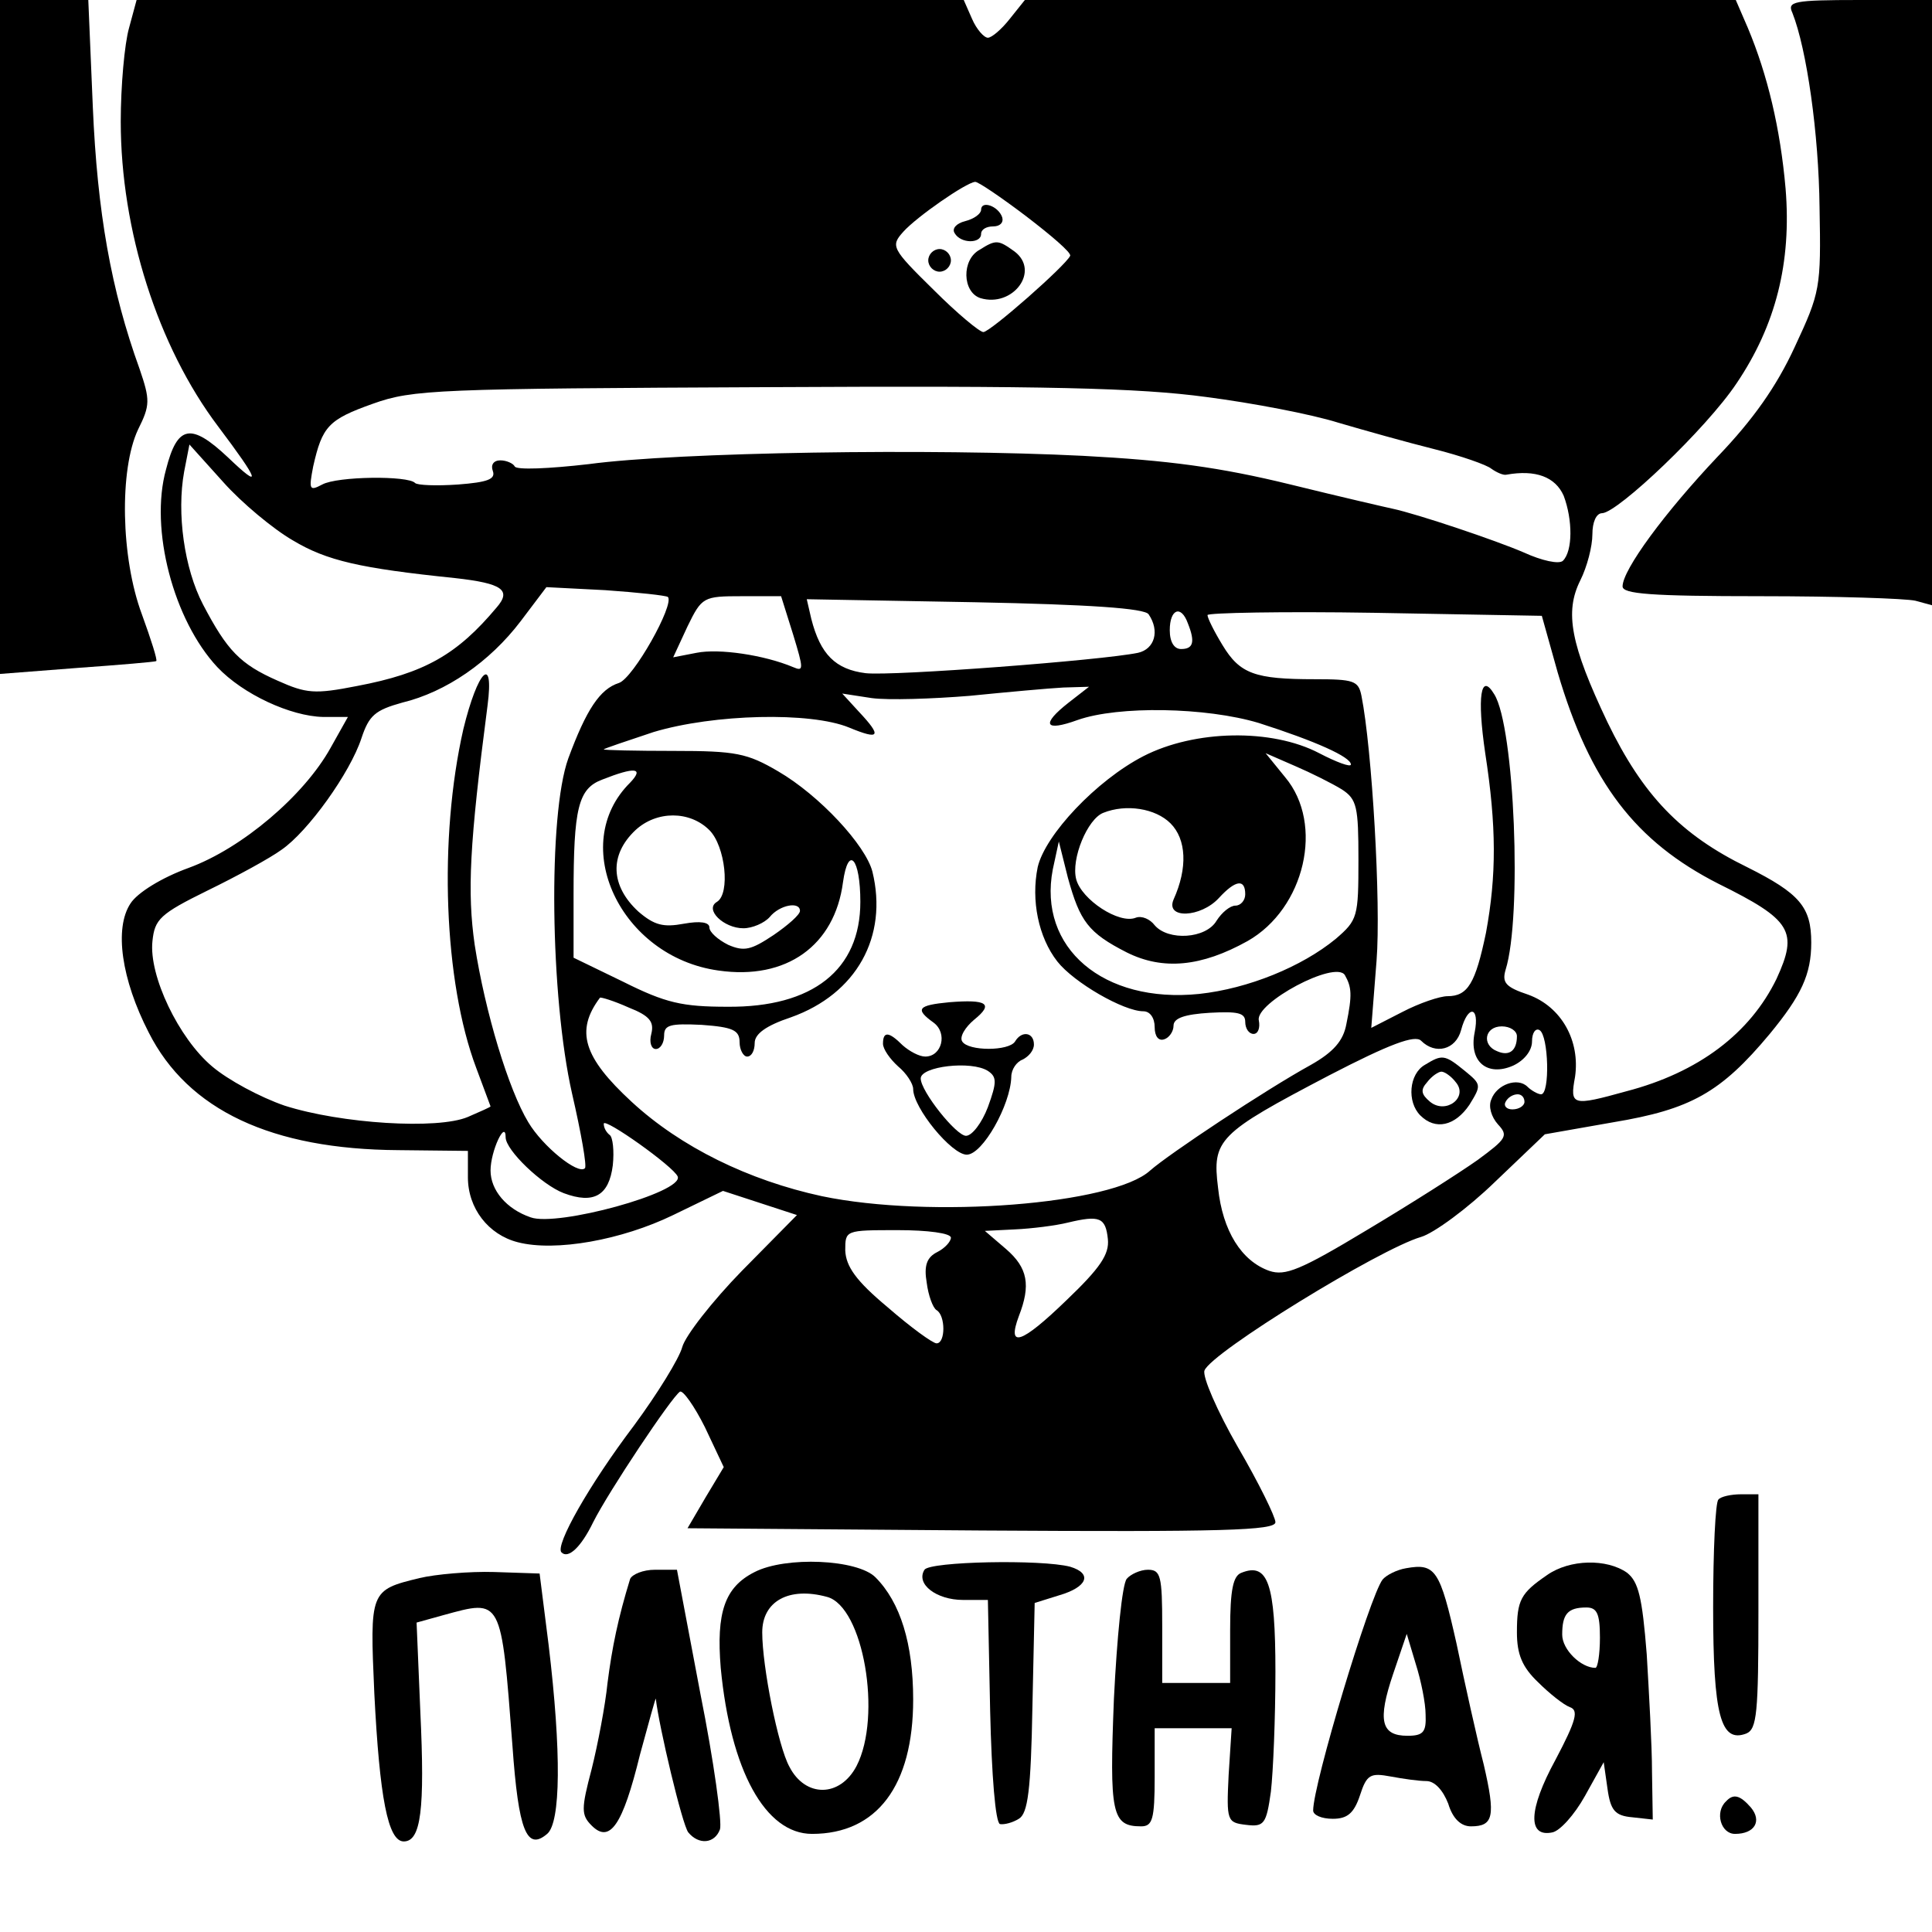 <?xml version="1.0" standalone="no"?>
<!DOCTYPE svg PUBLIC "-//W3C//DTD SVG 20010904//EN"
 "http://www.w3.org/TR/2001/REC-SVG-20010904/DTD/svg10.dtd">
<svg version="1.0" xmlns="http://www.w3.org/2000/svg"
 width="256pt" height="256pt" viewBox="0 0 256 256"
 preserveAspectRatio="xMidYMid meet">

<g transform="translate(0,256) scale(0.1,-0.1)"
fill="#000000" stroke="none">
<path d="M0 2114 l0 -447 103 8 c56 4 103 8 104 9 2 1 -7 29 -19 62 -28 75
-30 192 -5 245 16 32 16 39 2 80 -38 105 -56 208 -62 347 l-6 142 -58 0 -59 0
0 -446z"/>
<path d="M171 2523 c-6 -21 -11 -77 -11 -124 0 -144 49 -298 129 -404 55 -73
59 -85 13 -41 -49 46 -67 43 -82 -16 -22 -79 10 -200 68 -262 34 -36 97 -65
140 -66 l33 0 -23 -41 c-35 -63 -117 -133 -188 -159 -36 -13 -68 -33 -77 -47
-22 -33 -12 -101 24 -171 52 -103 163 -155 331 -156 l92 -1 0 -35 c0 -41 27
-76 66 -86 50 -13 138 3 206 36 l66 32 49 -16 49 -16 -73 -74 c-39 -40 -75
-86 -79 -101 -4 -15 -33 -62 -64 -104 -59 -78 -105 -159 -96 -168 9 -9 26 7
42 40 20 40 104 166 115 173 4 2 19 -19 33 -47 l25 -53 -24 -40 -24 -41 390
-3 c319 -2 389 0 389 11 0 7 -22 52 -50 100 -27 47 -47 93 -44 101 9 24 232
161 287 177 17 5 62 38 98 73 l66 63 91 16 c102 17 142 39 207 117 42 51 55
79 55 121 0 47 -15 65 -85 100 -88 43 -138 95 -185 192 -49 103 -57 146 -36
188 9 18 16 45 16 61 0 16 5 28 13 28 21 1 138 112 178 172 52 77 73 160 65
258 -7 80 -24 151 -50 213 l-16 37 -471 0 -471 0 -20 -25 c-11 -14 -24 -25
-29 -25 -5 0 -15 11 -21 25 l-11 25 -548 0 -548 0 -10 -37z m1188 -249 c34
-26 61 -49 59 -53 -6 -13 -106 -101 -115 -101 -5 0 -35 25 -66 56 -56 55 -57
58 -40 77 18 20 83 65 95 66 3 1 34 -20 67 -45z m239 -240 c62 -8 140 -23 175
-34 34 -10 91 -26 127 -35 36 -9 70 -21 76 -26 7 -5 16 -9 20 -8 39 7 65 -3
76 -28 12 -32 12 -73 -1 -86 -5 -5 -28 0 -52 11 -37 16 -141 51 -174 58 -5 1
-66 15 -135 32 -94 23 -162 32 -275 38 -199 10 -536 5 -655 -11 -52 -6 -96 -8
-98 -3 -2 4 -11 8 -19 8 -9 0 -13 -6 -10 -14 4 -11 -7 -15 -46 -18 -29 -2 -54
-1 -57 2 -9 10 -103 9 -123 -2 -17 -9 -18 -7 -12 24 12 53 20 62 79 83 53 19
85 20 524 22 369 2 491 -1 580 -13z m-1210 -190 c45 -27 89 -37 215 -50 63 -7
75 -16 55 -39 -52 -62 -95 -87 -185 -104 -56 -11 -67 -10 -105 7 -50 22 -67
40 -99 101 -25 48 -35 121 -25 176 l7 36 45 -50 c24 -27 66 -62 92 -77z m497
-75 c9 -10 -46 -108 -65 -114 -25 -8 -43 -35 -67 -100 -27 -75 -24 -316 5
-444 12 -52 20 -97 17 -99 -9 -9 -56 29 -75 61 -26 43 -57 145 -71 235 -10 70
-7 133 17 317 9 69 -13 47 -32 -31 -33 -145 -26 -335 17 -449 10 -27 19 -51
19 -51 0 -1 -14 -7 -30 -14 -40 -17 -168 -9 -243 15 -32 11 -75 34 -96 52 -44
37 -84 120 -79 166 3 29 10 36 73 67 39 19 83 43 98 54 35 24 91 102 106 148
10 30 18 37 54 47 58 14 116 54 157 108 l34 45 78 -4 c43 -3 80 -7 83 -9z
m166 -50 c14 -46 14 -49 0 -43 -38 16 -98 25 -128 19 l-31 -6 19 41 c19 39 21
40 72 40 l52 0 16 -51z m471 27 c15 -22 8 -46 -14 -51 -48 -10 -325 -31 -361
-27 -40 5 -60 25 -72 72 l-6 26 223 -4 c151 -3 225 -8 230 -16z m52 -12 c10
-25 7 -34 -9 -34 -9 0 -15 9 -15 25 0 28 15 34 24 9z m490 -65 c43 -146 103
-224 213 -280 97 -48 106 -63 77 -126 -35 -72 -103 -124 -199 -149 -72 -20
-75 -19 -68 19 7 48 -18 93 -62 109 -30 10 -35 16 -30 33 22 70 12 322 -15
365 -18 30 -23 -3 -12 -78 15 -97 15 -162 1 -238 -14 -67 -24 -84 -51 -84 -10
0 -37 -9 -60 -21 l-41 -21 7 89 c6 76 -6 281 -20 351 -4 20 -10 22 -62 22 -79
0 -99 7 -122 45 -11 18 -20 36 -20 40 0 3 100 5 221 3 l222 -4 21 -75z m-648
-40 c-37 -29 -32 -39 12 -23 54 19 170 17 240 -4 75 -24 122 -45 122 -55 0 -4
-19 3 -42 15 -63 33 -165 31 -233 -4 -62 -32 -130 -104 -140 -147 -9 -44 1
-93 26 -125 22 -28 88 -66 114 -66 9 0 15 -9 15 -21 0 -12 5 -19 13 -16 6 2
12 10 12 18 0 10 15 15 48 17 37 2 47 0 47 -12 0 -9 5 -16 11 -16 6 0 9 8 7
18 -5 23 101 80 114 60 9 -16 10 -26 2 -65 -4 -22 -17 -37 -47 -54 -60 -33
-188 -118 -213 -140 -49 -45 -291 -64 -435 -34 -97 21 -187 65 -252 125 -64
59 -75 94 -42 138 1 1 18 -4 38 -13 28 -11 34 -19 30 -35 -3 -11 0 -20 6 -20
6 0 11 8 11 18 0 14 8 16 50 14 41 -3 50 -7 50 -23 0 -10 5 -19 10 -19 6 0 10
8 10 18 0 12 15 23 48 34 87 31 129 107 108 193 -9 35 -70 101 -125 133 -41
24 -56 27 -138 27 -51 0 -93 1 -93 2 0 1 30 11 66 23 80 24 208 27 259 6 41
-17 44 -12 13 21 l-22 24 39 -6 c22 -3 81 -1 130 3 50 5 105 10 124 11 l34 1
-27 -21z m362 -115 c20 -13 22 -23 22 -93 0 -76 -1 -80 -30 -105 -45 -37 -116
-66 -181 -73 -127 -13 -214 61 -194 165 l8 37 12 -48 c16 -58 27 -73 78 -99
48 -24 99 -19 160 15 76 43 102 155 50 217 l-26 32 39 -17 c21 -9 49 -23 62
-31z m-943 9 c-83 -82 -13 -231 117 -249 90 -13 154 33 165 117 7 50 23 32 23
-26 0 -90 -63 -140 -176 -139 -60 0 -82 5 -138 33 l-66 32 0 83 c0 115 6 141
38 153 43 17 56 16 37 -4z m716 -54 c21 -21 23 -59 4 -101 -11 -26 36 -24 60
2 22 24 35 26 35 5 0 -8 -6 -15 -13 -15 -7 0 -18 -9 -25 -20 -14 -24 -64 -27
-82 -6 -6 8 -17 13 -25 10 -22 -9 -72 24 -79 51 -7 27 15 80 36 88 30 12 69 6
89 -14z m-611 -9 c21 -21 28 -84 10 -95 -17 -10 9 -35 35 -35 12 0 28 7 35 15
13 16 40 21 40 8 0 -5 -16 -19 -35 -32 -30 -20 -39 -22 -60 -13 -14 7 -25 17
-25 23 0 7 -12 9 -34 5 -27 -5 -39 -2 -60 16 -37 34 -39 75 -4 108 28 26 72
26 98 0z m1014 -268 c-8 -39 17 -59 51 -44 15 7 25 20 25 32 0 12 5 18 10 15
12 -7 14 -85 2 -85 -4 0 -13 5 -18 10 -13 13 -41 3 -48 -17 -4 -9 0 -23 9 -33
14 -15 11 -19 -27 -47 -24 -17 -90 -59 -147 -93 -88 -53 -108 -61 -129 -54
-37 13 -62 53 -68 110 -8 64 0 72 147 149 81 42 114 54 122 46 19 -19 46 -12
53 14 9 34 25 32 18 -3z m56 -5 c0 -19 -10 -27 -26 -20 -21 8 -17 33 6 33 11
0 20 -6 20 -13z m10 -87 c0 -5 -7 -10 -16 -10 -8 0 -12 5 -9 10 3 6 10 10 16
10 5 0 9 -4 9 -10z m-1122 -99 c8 -21 -160 -67 -195 -54 -32 11 -53 36 -53 62
0 26 20 68 20 44 0 -17 48 -63 77 -74 40 -15 60 -3 65 37 2 19 0 37 -4 40 -4
3 -8 9 -8 15 0 9 93 -57 98 -70z m570 -83 c2 -20 -10 -38 -55 -81 -60 -58 -79
-64 -63 -21 16 41 12 64 -17 89 l-28 24 40 2 c22 1 54 5 70 9 42 10 50 7 53
-22z m-208 2 c0 -5 -8 -14 -18 -19 -14 -7 -18 -18 -14 -41 2 -16 8 -33 13 -36
12 -7 12 -44 0 -44 -5 0 -34 21 -65 48 -42 35 -55 54 -56 75 0 27 0 27 70 27
39 0 70 -4 70 -10z"/>
<path d="M1300 2282 c0 -5 -9 -12 -21 -15 -12 -3 -18 -10 -14 -16 8 -14 35
-14 35 -1 0 6 7 10 16 10 9 0 14 5 12 12 -5 15 -28 23 -28 10z"/>
<path d="M1298 2229 c-24 -13 -23 -56 1 -64 43 -13 80 36 45 62 -21 15 -24 16
-46 2z"/>
<path d="M1230 2215 c0 -8 7 -15 15 -15 8 0 15 7 15 15 0 8 -7 15 -15 15 -8 0
-15 -7 -15 -15z"/>
<path d="M1258 1232 c-42 -4 -46 -9 -21 -27 19 -14 11 -45 -11 -45 -8 0 -21 7
-30 15 -18 18 -26 19 -26 2 0 -7 9 -20 20 -30 11 -9 20 -23 20 -30 0 -25 51
-87 71 -87 21 0 58 66 59 103 0 10 7 20 15 23 8 4 15 12 15 20 0 16 -16 19
-25 4 -8 -13 -62 -13 -70 0 -4 6 4 19 16 29 26 21 17 27 -33 23z m51 -91 c12
-8 12 -15 0 -48 -8 -21 -21 -38 -29 -38 -13 0 -60 59 -60 76 0 16 67 24 89 10z"/>
<path d="M1888 1149 c-21 -12 -24 -49 -6 -67 20 -20 46 -14 65 14 16 26 16 27
-6 45 -27 22 -30 22 -53 8z m41 -23 c17 -20 -13 -43 -34 -26 -12 10 -13 16 -4
26 6 8 15 14 19 14 4 0 13 -6 19 -14z"/>
<path d="M2375 2543 c19 -48 35 -160 36 -258 2 -107 1 -112 -33 -185 -24 -52
-55 -96 -102 -145 -70 -74 -126 -150 -126 -172 0 -10 37 -13 183 -13 100 0
192 -3 205 -6 l22 -6 0 401 0 401 -96 0 c-88 0 -96 -2 -89 -17z"/>
<path d="M2277 573 c-4 -3 -7 -68 -7 -143 0 -143 10 -180 44 -167 14 6 16 27
16 162 l0 155 -23 0 c-13 0 -27 -3 -30 -7z"/>
<path d="M1000 477 c-40 -20 -51 -54 -45 -127 13 -136 59 -220 121 -220 86 0
134 64 134 178 0 74 -17 129 -50 162 -24 24 -119 28 -160 7z m96 -33 c48 -13
73 -158 39 -224 -22 -42 -68 -42 -89 -1 -15 27 -36 133 -36 178 0 41 35 61 86
47z"/>
<path d="M1225 480 c-12 -19 16 -40 51 -40 l33 0 3 -147 c2 -86 7 -148 13
-150 6 -1 17 2 25 7 12 7 16 38 18 148 l3 138 32 10 c38 11 45 29 15 38 -38
10 -186 7 -193 -4z"/>
<path d="M1863 482 c-12 -2 -26 -9 -31 -15 -17 -22 -92 -271 -92 -306 0 -6 11
-11 26 -11 19 0 28 7 36 31 9 28 14 30 41 25 16 -3 37 -6 47 -6 11 0 22 -12
29 -30 6 -20 17 -30 30 -30 30 0 33 13 17 82 -9 35 -25 107 -36 160 -22 98
-28 107 -67 100z m26 -194 c1 -23 -3 -28 -24 -28 -35 0 -40 20 -19 82 l18 53
12 -40 c7 -22 13 -52 13 -67z"/>
<path d="M2050 473 c-35 -24 -40 -33 -40 -76 0 -29 7 -46 28 -66 15 -15 34
-30 42 -33 12 -4 9 -17 -19 -70 -36 -66 -37 -103 -4 -96 10 2 29 23 43 48 l25
45 5 -35 c4 -29 10 -36 33 -38 l27 -3 -1 63 c0 35 -4 105 -7 156 -6 76 -11 96
-26 108 -27 19 -76 18 -106 -3z m70 -83 c0 -22 -3 -40 -6 -40 -19 0 -44 24
-44 44 0 27 7 36 32 36 14 0 18 -8 18 -40z"/>
<path d="M556 469 c-66 -16 -66 -17 -60 -153 7 -138 18 -196 39 -196 23 0 28
43 22 171 l-5 119 36 10 c77 21 76 24 91 -173 8 -113 19 -140 46 -117 18 15
19 108 2 250 l-12 95 -60 2 c-33 1 -78 -3 -99 -8z"/>
<path d="M835 468 c-16 -52 -24 -91 -30 -138 -3 -30 -13 -82 -21 -114 -14 -53
-14 -61 0 -75 24 -24 41 0 64 94 12 44 21 77 21 74 4 -36 35 -167 43 -177 14
-17 35 -15 42 4 3 9 -8 90 -26 180 l-31 164 -29 0 c-16 0 -30 -6 -33 -12z"/>
<path d="M1493 468 c-6 -7 -13 -78 -17 -159 -6 -152 -3 -169 36 -169 15 0 18
9 18 65 l0 65 51 0 51 0 -4 -62 c-3 -61 -2 -63 23 -66 24 -3 27 1 33 44 3 26
6 97 6 159 0 117 -10 145 -45 131 -11 -4 -15 -22 -15 -76 l0 -70 -45 0 -45 0
0 75 c0 67 -2 75 -19 75 -10 0 -23 -6 -28 -12z"/>
<path d="M2287 173 c-15 -14 -7 -43 12 -43 26 0 36 17 21 35 -14 16 -23 19
-33 8z"/>
</g>
</svg>
